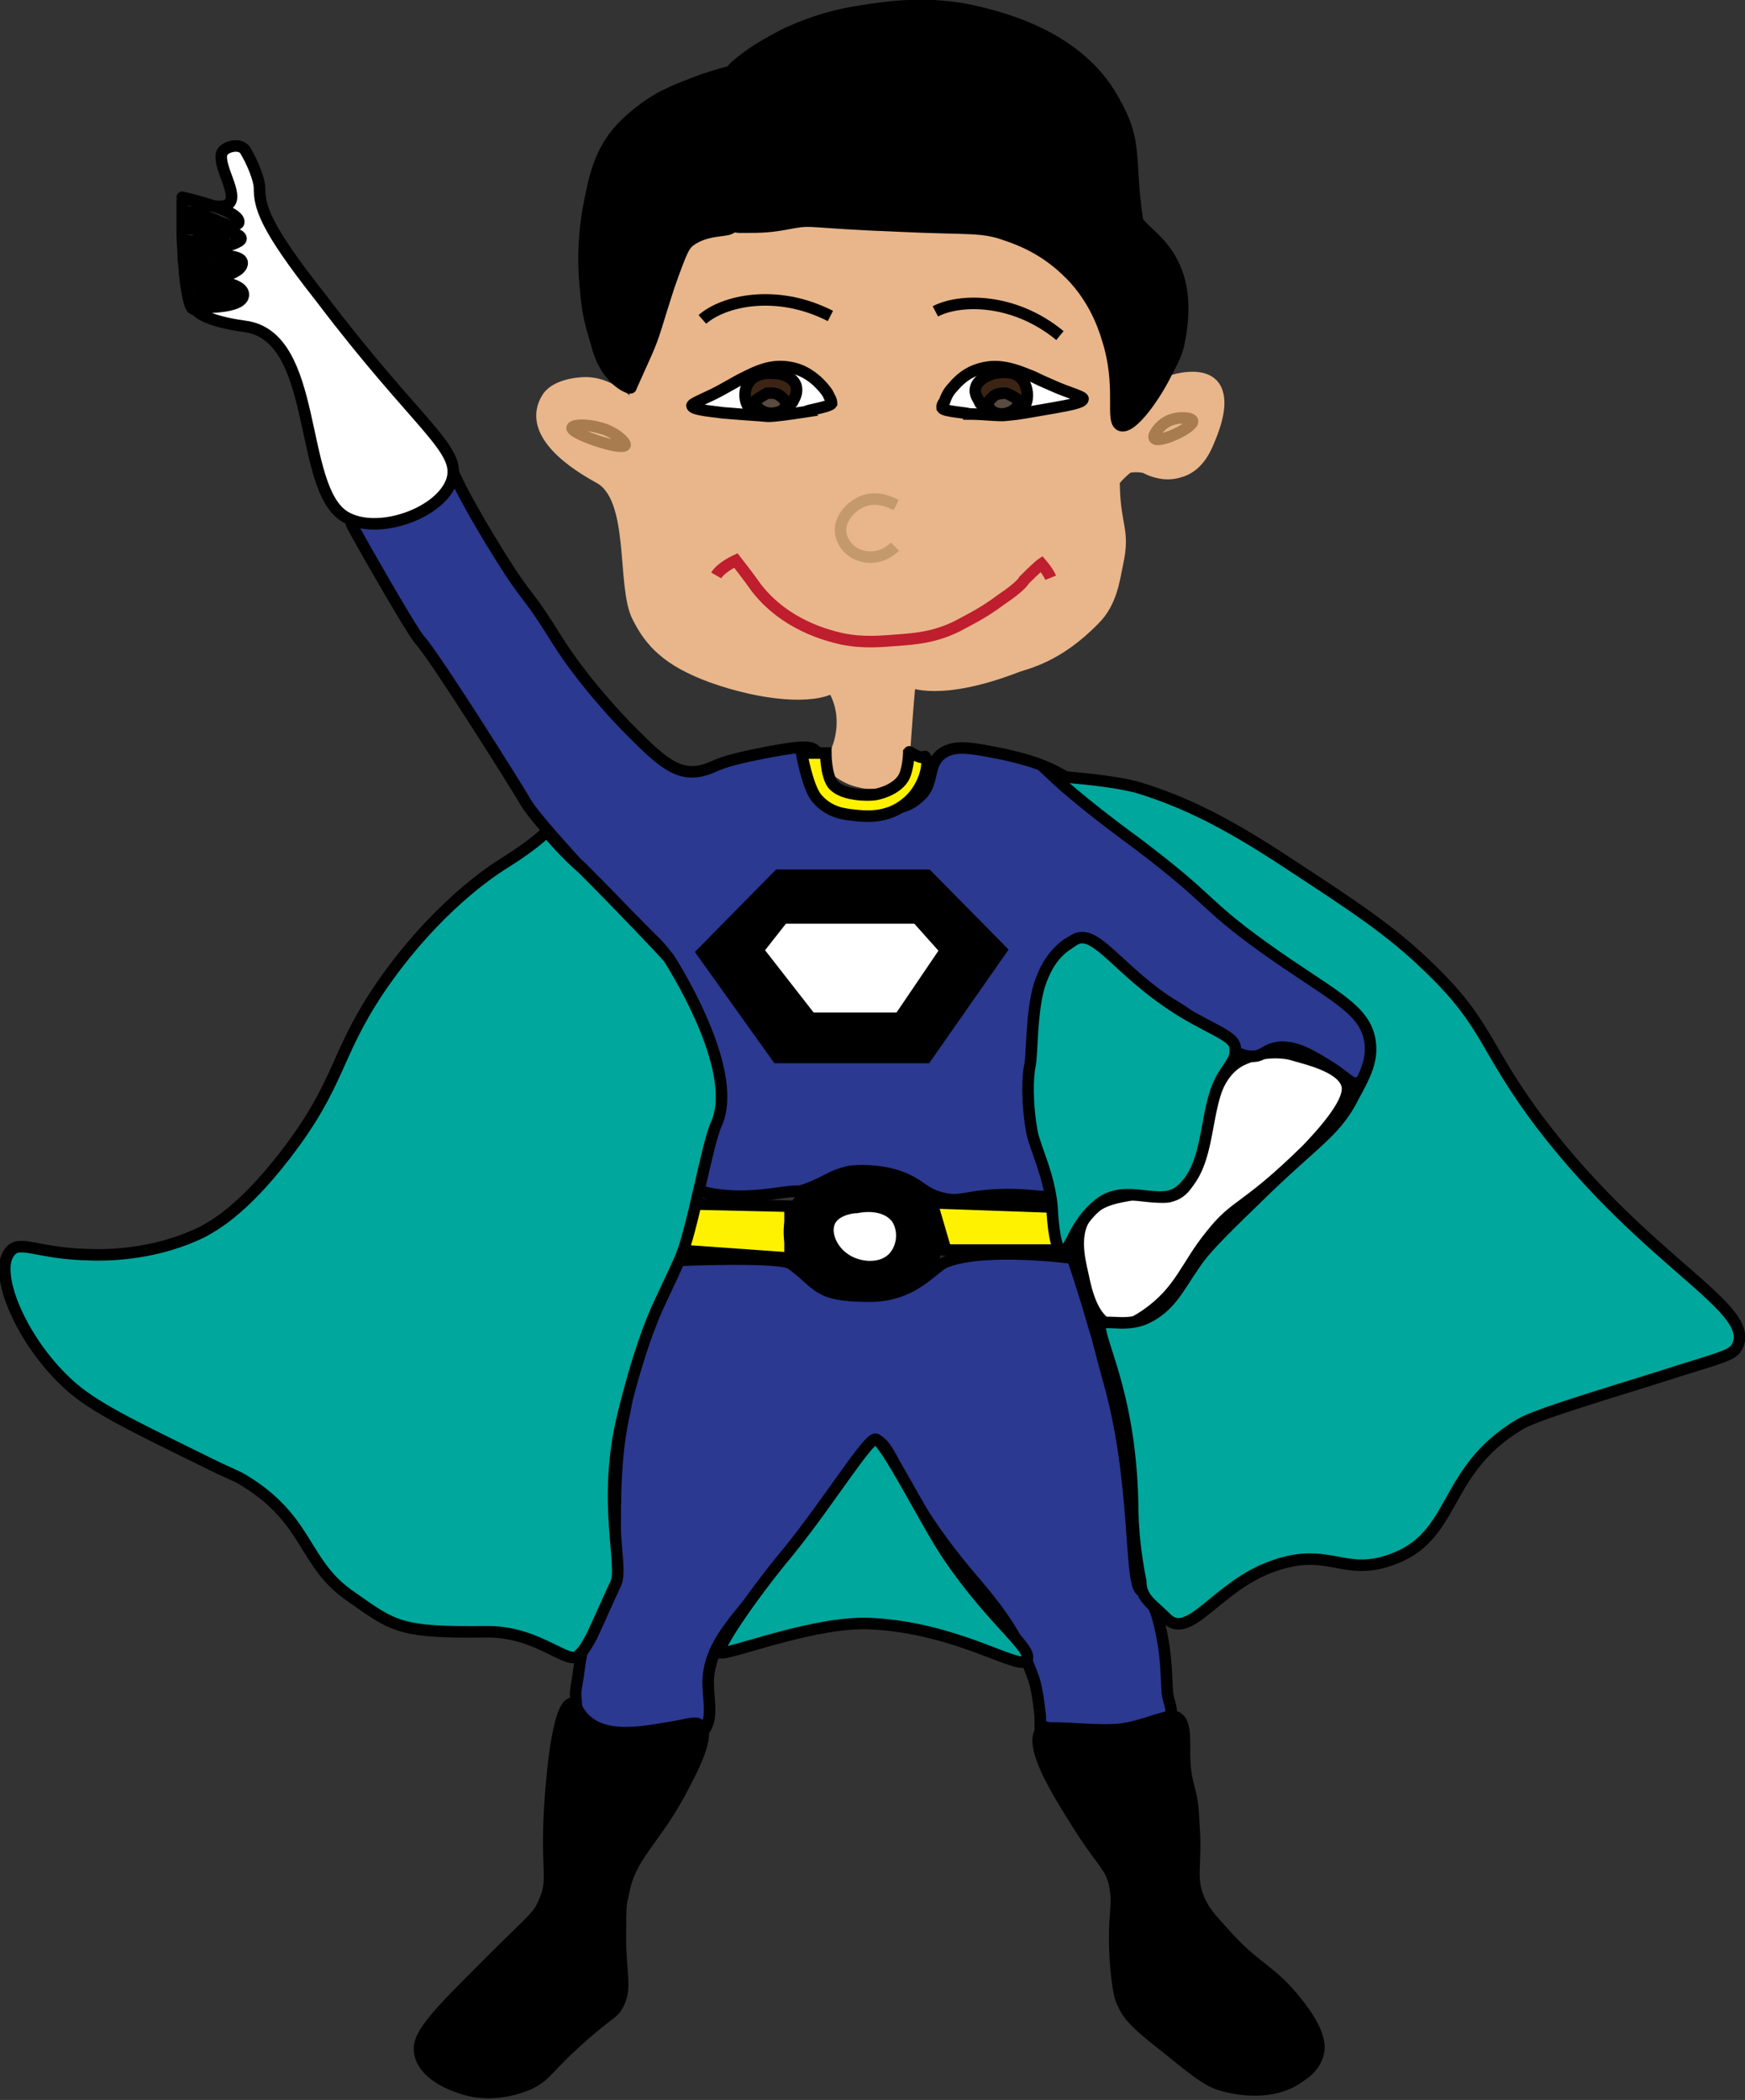 <?xml version="1.0" encoding="utf-8"?>
<!-- Generator: Adobe Illustrator 18.1.0, SVG Export Plug-In . SVG Version: 6.00 Build 0)  -->
<!DOCTYPE svg PUBLIC "-//W3C//DTD SVG 1.1//EN" "http://www.w3.org/Graphics/SVG/1.1/DTD/svg11.dtd">
<svg version="1.1" id="Layer_1" xmlns="http://www.w3.org/2000/svg" xmlns:xlink="http://www.w3.org/1999/xlink" x="0px" y="0px"
	 viewBox="0 0 151.3 182.1" enable-background="new 0 0 151.3 182.1" xml:space="preserve">
<rect x="0" y="0" width="151.3" height="182.1" fill="#333333" stroke="none"/>
<path fill="#E8B68A" stroke="#E8B68A" stroke-miterlimit="10" d="M78.3,67.1c0,0,0.3-5,0.6-8c0,0,2.6,1.3,9.3-1.3
	c0.8-0.3,3.5-0.8,6.7-4.1c1.5-1.5,1.7-3.5,2-4.9c0.6-2.8-0.2-3.1-0.3-6.5c0,0-0.7-0.2,1.1-1.7c0.2-0.2,1.4-0.2,1.7,0
	c0.6,0.3,1.7,0.7,2.9,0.3c1.8-0.5,2.4-2.4,2.8-3.4c0.3-0.8,1.1-3.1,0-4.2c-0.8-0.8-2.4-0.6-3.4-0.3c-3.1,1.1-3.5,5-4.5,4.8
	c-0.8-0.1,0.2-1.7-0.9-6.2c-0.3-1.3-0.2-1.6-1.6-4.2c-1-1.8-2.1-4.1-3.7-5.2c-1.8-1.1-3.5-2.2-8.2-2.5c-5.2-0.4-6-0.1-11.7-0.3
	c-2.4-0.1-5.9-0.1-11,2.2c-1.9,0.9-3.1,8.3-3.9,9.3c-2.6,3.6,0,4.4-0.2,5.4c0,0,0,0,0,0c-0.2,0.1-1.1-1.2-2.2-2
	c-0.3-0.2-1.5-1.1-3-1.1c-1,0-2.8,0.3-3.4,1.4c-1.5,2.6,1.4,5.1,4.5,6.8c3.3,1.7,2,9.4,3.4,12.1c1.1,2.2,2.6,3.8,6.4,5.2
	c4.5,1.6,8.7,1.9,10.5,0.9c0,0,0,0,0,0c1.7,2.8,0.3,5.6,0.3,5.6c0,0.3,0,0.9,0,1.6c0.4,0.3,1.1,0.8,2.1,1c0.3,0.1,0.6,0.1,1,0.1
	C77.2,68,78.3,67.1,78.3,67.1z"/>
<path fill="none" stroke="#A97C50" stroke-miterlimit="10" d="M100.1,38c-0.2-0.2,0.4-1.1,1.2-1.5c0.9-0.4,2-0.3,2.1,0
	C103.5,37.1,100.4,38.5,100.1,38z"/>
<path fill="none" stroke="#A97C50" stroke-miterlimit="10" d="M54.2,38.6c0.1-0.2-0.9-1.2-2.2-1.5c-1-0.3-2.3-0.3-2.4,0
	C49.5,37.6,53.9,39.1,54.2,38.6z"/>
<line fill="none" stroke="#000000" stroke-miterlimit="10" x1="82.7" y1="29" x2="82.7" y2="29"/>
<path stroke="#000000" stroke-miterlimit="10" d="M51.9,30.4c-0.4-1.5-0.9-2.6-1.1-5.1c-0.2-1.8-0.3-4.1,0.2-7.1
	c0.5-2.6,0.9-4.9,2.8-7c1.4-1.5,3-2.5,3.8-2.9c1-0.5,1.8-0.8,3.4-1.4c1.5-0.5,2.6-0.8,2.4-0.6c-0.4,0.5-2.8,3.1-3,7.2
	c-0.1,0.8-0.2,2.6,0.9,4c1,1.3,2.3,1.6,2.2,2.1c-0.1,0.6-2.1,0.1-3.7,1.3c-0.5,0.4-0.7,0.8-1.8,3.9c-1.2,3.7-1.2,4.1-2,5.9
	c-0.4,0.9-1.3,2.9-1.3,2.9v0C54.8,33.8,52.8,33.2,51.9,30.4z"/>
<path stroke="#000000" stroke-miterlimit="10" d="M68,3c1.3-0.6,3.3-1.5,6.4-2c2.5-0.4,6.2-1,10.6,0.1c2,0.5,8.5,2.1,11.5,7.5
	c2.2,3.8,1.3,4.9,2.1,10.4c0.2,1.3,5.3,2.8,3.6,10.8c-0.2,1-0.7,1.8-1,2.4c-0.9,1.9-3,5-4,4.7c-1-0.3,0.2-3.3-1.2-7.6
	c-0.3-1-1.2-3.7-3.6-5.9c-1.9-1.8-3.9-2.6-5.1-3c-2.2-0.8-3.1-0.5-9.4-0.8c-7.7-0.3-7.4-0.6-9.1-0.3c-2.1,0.4-2.6,0.4-4.6,0.4
	c-1.6,0-2.9-1.7-3.2-2.2c-1.5-2.9-0.5-6,0-7.3c0.3-1,1.1-2.7,2.7-4.4C65.3,4.4,66.7,3.7,68,3z"/>
<path fill="#FFFFFF" stroke="#000000" stroke-miterlimit="10" d="M116.8,94.1c0.3,1.1-1.1,3.1-3.5,5.6c-5.4,5.3-6.1,4.6-8.3,7.4
	c-2.2,2.7-2.6,4.8-5.6,6.9c-1.3,0.9-2.2,1.2-3,1c-1.6-0.5-2.2-2.9-2.5-4.4c-0.4-1.7-0.8-3.7,0.3-5.2c0.9-1.2,2.3-1.5,3.4-1.7
	c2.3-0.5,2.9,0.4,4,0c3.5-1,1.9-9.8,6.1-11.8c1.7-0.8,3.6-0.7,4.5-0.4C113.2,91.8,116.4,92.5,116.8,94.1z"/>
<path fill="#2B3990" stroke="#000000" stroke-miterlimit="10" d="M81.6,65.4c1.2-0.9,2.8-0.5,5.4,0c1.2,0.3,2.9,0.6,4.9,1.7
	c3,1.6,4.5,3.4,7.3,5.6c3.9,3,6.8,6.5,10.6,9.5c0.1,0,3.2,1.7,6.7,4.6c1,0.8,2,1.7,2.4,3.2c0.4,1.6-0.2,3.6-1.2,3.9
	c-0.6,0.2-1-0.6-2.9-1.7c-1.3-0.8-2.4-1.4-3.7-1.4c-1.4,0.1-1.5,0.8-2.5,0.8c-1.9,0.1-4.5-2.8-5.9-3.8c-1.3-0.9-3.1-1.7-5.2-3.8
	c-1-1-1.5-1.3-2-1.7c-0.9-0.8-2.5-1.7-4.3,1c-1.1,1.8-0.7,5.7-0.7,7.9c0,1.5-0.1,5.2,0.6,7.9c0,0,0.1,0.6,0.7,2.8l0.4,1.7
	c-0.3,0.6-2.3-0.1-5.4,0c-3.1,0.1-3.5,0.7-5.1,0.3c-1.7-0.4-1.8-1.2-3.8-1.9c-1.7-0.6-3.8-0.5-4.3-0.4c-1.7,0.4-1.9,0.9-3.9,1.6
	c-0.6,0.2-0.3,0-1.8,0.2c-2.6,0.4-4.2,0.4-5.7,0.2c-1.4-0.2-1.6-0.4-1.7-0.5c-0.7-0.9,0.2-2.4,0.9-5.4c0.2-0.9,0.9-3.2,0.2-5.9
	c-0.3-1.1-0.3-2.7-1.7-5.3c-1.6-3.1-2.2-3.9-3.1-4.8c-0.6-0.6,0,0-2.5-2.5c-2.5-2.5-2.3-2.1-3.6-3.6c-1.2-1.3-4.4-4.8-5.1-6
	c-0.5-0.9-7.7-12.4-9.2-14.1c-0.8-0.9-5.6-9.4-5.8-9.8c-1.2-2,4.1-0.5,3.5-0.6c-2.9-0.2,0.9-1.3,3.3-2c2-0.6,0.7-5,1.4-3.3
	c0.9,2.4,3.3,6.5,5.5,9.9c1.9,2.8,1.5,1.8,4,5.8c2.2,3.5,5.3,6.8,6.4,7.9c2.9,2.9,4.4,4.3,7.1,3.1c1.1-0.5,2.3-0.8,4.9-1.3
	c3.1-0.6,3.6-0.4,3.9-0.2c1.1,0.8,0.2,2.3,1.3,3.7c1.2,1.4,3.3,1.5,4,1.5c0.8,0,2.5,0.1,3.7-1C81.1,68,80.3,66.5,81.6,65.4z"/>
<polygon stroke="#000000" stroke-miterlimit="10" points="80.4,75.9 86.8,82.4 80.3,91.7 67.4,91.7 60.9,82.6 67.5,75.9 "/>
<polygon fill="#FFFFFF" stroke="#000000" stroke-miterlimit="10" points="82,82.4 78,88.3 70.3,88.3 65.7,82.4 67.9,79.6 79.5,79.6 
	"/>
<path fill="#FFF200" stroke="#000000" stroke-miterlimit="10" d="M92,104.7c0.3,1.2,0.7,2.5,1,3.7l-11,0l-1.2-4.1L92,104.7z"/>
<polygon fill="#FFF200" stroke="#000000" stroke-miterlimit="10" points="68.5,104.6 68.5,109.1 58.6,108.4 59.8,104.4 "/>
<path stroke="#000000" stroke-miterlimit="10" d="M80.5,105.1c0.1,0.3,1.3,2.4,0.3,4.4c-1.2,2.6-4.9,2.7-5.6,2.7c-0.8,0-4.7,0-6.2-3
	c-0.1-0.1-1.2-2.4,0-4.6c1.6-3,6.1-2.4,6.6-2.4C76.4,102.3,79.2,102.7,80.5,105.1z"/>
<path fill="#FFFFFF" stroke="#000000" stroke-miterlimit="10" d="M77.8,105.7c0.6,1,0.5,2.3-0.2,3.2c-1.1,1.4-3.5,1.1-4.7,0
	c-0.7-0.6-1.4-1.8-1-2.9c0.4-1,1.8-1.3,2.4-1.3C74.8,104.6,76.8,104.3,77.8,105.7z"/>
<path fill="#2B3990" stroke="#000000" stroke-miterlimit="10" d="M93,109.1c0,0,1,2.9,1.9,6.1c0.2,0.5,0.8,3,1.2,4.4
	c2.5,8.7,1.8,17.4,2.8,18.3c1.3,1.2,1.4,2,1.8,3.7c0.4,2,0.4,3.1,0.5,4.9c0,0.9,0.5,1.6,0.3,2.2c-0.2,0.9-1.6,1.2-2.5,1.5
	c-0.5,0.1-2.8,0.5-4.6,0.4c-1.9-0.1-4.2-1-4.2-1l0-0.7c0,0-0.2-2.3-0.6-3.4c-1.2-3.4-2.8-5.6-4.9-8.1c-6.8-7.8-7.2-12-8.7-12.5
	c0,0-2.8,4.2-10.4,13.3c-2.3,2.8-4.1,4.7-4.2,7.6c0,1.7,0.5,3.4-0.5,4.4c-0.2,0.2-0.6,0.5-3.2,0.7c-4.6,0.3-6-0.6-6.4-0.8
	c-0.5-0.3-1.3-0.9-1.3-1.7c0-0.8-0.2-1.4,0-2.3c0.4-2.3,0.2-2.9,1.4-5c0.5-0.9,0.9-2.1,1.4-3.2c1.1-2.3-0.1-8.9,1.3-15.2
	c0.8-3.5,0.1-6.3,1.3-7.4c1.9-1.9,3.3-6,3.3-6s9-0.4,9.9,0.3c2.5,1.8,2.1,2.8,6.8,2.8c4,0,5.6-2.7,6.7-3
	C85.5,108.1,93,109.1,93,109.1z"/>
<path stroke="#000000" stroke-miterlimit="10" d="M102.7,152.3c0-1.6,0.1-3-0.7-3.4c-0.4-0.2-0.8,0-1.9,0.3
	c-1.2,0.4-2.5,0.8-3.7,0.8c-2,0.1-5.8-0.4-6.1,0c-1.1,1.3,1.2,5.1,2.9,7.8c2.4,3.9,3.2,4,3.5,5.9c0.3,1.8-0.2,2.1,0,6.1
	c0.2,2.9,0.5,3.7,0.7,4c0.3,0.7,0.8,1.5,3.4,3.5c2.6,2.1,3.9,3.2,5.1,3.5c0.3,0.1,4.2,1.3,6.9-0.8c0.5-0.3,1.3-1,1.5-2
	c0.1-0.4,0.3-1.7-1.9-4.4c-2.2-2.8-3.6-2.9-6.4-6.1c-1.1-1.2-1.6-1.8-2-2.7c-0.9-2-0.2-2.9-0.5-6.7
	C103.4,154.8,102.8,155.3,102.7,152.3z"/>
<path stroke="#000000" stroke-miterlimit="10" d="M59.2,155c0.9-1.7,2.4-4.6,1.5-5.4c-0.4-0.4-1.1,0-3.2,0.3
	c-2.3,0.4-4.8,0.7-6.4-0.5c-1.1-0.8-1.1-1.7-1.5-1.7c-1.3,0.1-1.8,7.1-1.9,8.6c-0.4,6.1,0.4,6.5-0.5,8.6c-0.6,1.5-1.2,1.6-6.4,6.9
	c-3.8,3.8-4.6,5-4.4,6.2c0.3,1.9,2.8,2.8,3.4,3c2.9,1.1,5.6-0.1,6.1-0.3c1.6-0.8,1.4-1.3,4.7-4.2c2.4-2.1,2.6-1.9,3-2.7
	c0.8-1.6,0.1-2.6,0.2-6.7c0-1.3,0-2,0.2-2.7C54.6,160.8,56.7,159.8,59.2,155z"/>
<path fill="#00A79D" stroke="#000000" stroke-miterlimit="10" d="M47.4,72.1c0,0-0.9,1-3.6,2.7c-2.3,1.4-6.9,5-11,11.1
	c-3.8,5.7-3.3,8.1-8.1,14.3c-3.7,4.8-6.2,6.1-7.1,6.6c-3.8,1.9-7.9,2.1-10,2c-4.3-0.1-5.9-1.3-6.7-0.3c-1.6,1.7,0.9,7.8,5.1,11.6
	c2.1,1.9,5.2,3.4,11.3,6.4c3.2,1.6,2.9,1.3,3.9,1.9c5.7,3.5,5,7.2,9.3,10.1c3.7,2.6,4.2,3.1,11.8,3c4.5,0,7.1,3.1,7.9,2
	c0.2-0.2,0.4-0.3,1.1-1.6c0.8-1.7,1.3-2.9,2.1-4.6c0.7-1.5-1.2-7.1,0.6-14.5c0.8-3.3,1.8-6.7,3-9.4c1.9-4.1,0.5-1,1.9-4.1
	c1.1-2.3,2.4-10.1,3.2-11.8c2-4.4-3.1-12.8-4.1-14.4c-0.4-0.5-4.3-4.6-7.5-7.8C49.2,74.2,47.8,72.6,47.4,72.1z"/>
<path fill="#00A79D" stroke="#000000" stroke-miterlimit="10" d="M62.4,143.3c0.4,0.4,8.2-2.8,13.2-2.5c7.5,0.4,12.8,4.1,13.4,3.2
	c0.7-1-2.8-3.2-6.8-9.1c-1.9-2.8-5.5-10.1-6.3-10.1c-0.7,0-4.1,5.5-7.5,9.7C64.9,138.7,62.1,143,62.4,143.3z"/>
<path fill="#00A79D" stroke="#000000" stroke-miterlimit="10" d="M101.1,140.3c2,2.1,4.4-2.8,9.3-4.5c4.8-1.7,6,0.9,10.1-0.5
	c5.9-2,4.4-7.7,11.3-11.8c1.2-0.7,4.7-1.8,11.8-4c5.9-1.9,6.7-1.9,7.1-2.9c1.3-3.3-7.8-7.1-16.9-18.9c-5.2-6.8-4.6-8.7-9.9-13.8
	c-3.4-3.3-6.5-5.3-12.6-9.3c-4.9-3.2-8.4-5-12.6-6.3c-2.5-0.7-7.4-1-7.4-1s2.3,2.2,7.1,5.7c6.9,5.2,5.7,5.2,11.1,9.1
	c6,4.3,8.9,5.3,9.3,8.3c0.2,1.5-0.4,2.8-1.4,4.6c-1.5,3-3,3.7-7.4,7.9c-3.6,3.5-5.4,5.2-6.4,6.7c-1.4,2-2.1,3.7-4.2,4.7
	c-2.1,1-4.3-0.3-4,1c0.3,1.9,2.6,6.3,2.8,15c0,2.1,0.2,4.3,0.7,6.8C98.9,138.6,99.9,139.1,101.1,140.3z"/>
<g>
	<path fill="#00A79D" stroke="#000000" stroke-miterlimit="10" d="M93,81.6c1.8-1.3,3.5,2,8.1,5.2c3.4,2.4,6,2.9,6,4.1
		c0,0.8,0,0.8-1,2.3c-1.8,2.8-1,7.7-3.7,10c-1.8,1.6-4.7-0.7-7.1,1.2c-2.2,1.7-2.5,4.2-3.2,4.1c-0.6-0.1-0.8-2.2-0.9-4
		c-0.3-2.7-1.3-4.6-1.7-6.2c-0.5-2.7-0.4-5-0.2-5.9c0.2-0.8,0.1-4.5,0.8-6.9C91,82.7,92.3,82.1,93,81.6z"/>
</g>
<path fill="#FFF200" stroke="#000000" stroke-miterlimit="10" d="M80.2,65.6c0-0.1,0,0.3-0.8-0.1c-0.7-0.4-0.6-0.3-0.6-0.3
	s0,1-0.3,1.9c-0.4,1.2-2,1.7-2.6,1.8c-0.6,0.1-2.9,0.1-3.7-0.9c-0.6-0.8-0.6-2.7-0.6-2.7l-2.1,0c0,0,0.5,2.9,1.3,3.9
	c1.1,1.3,2.4,1.4,3.3,1.5c0.9,0.1,2.8,0.3,4.4-1C80.1,68.5,80.7,66.1,80.2,65.6z"/>
<path fill="none" stroke="#000000" stroke-miterlimit="10" d="M81.1,27c2.1-1.1,6.8-1.2,10.8,2.1"/>
<g>
	<path fill="none" stroke="#C49A6C" stroke-miterlimit="10" d="M77.7,43.8c-0.2-0.1-1.4-0.8-2.7-0.4c-1.2,0.4-2.3,1.6-2.1,2.9
		c0.2,1,1,1.7,1.8,1.9c1,0.3,2.1,0,2.9-0.8"/>
</g>
<path fill="none" stroke="#BE1E2D" stroke-miterlimit="10" d="M62.1,49.9c0.4-0.7,1.7-1.3,1.7-1.3s1.1,1.4,1.8,2.4
	c2.5,3.2,6.1,4.1,7.4,4.4c2,0.4,3.5,0.2,5,0.1c1.2-0.1,3-0.2,5-1.2c1.1-0.6,2.2-1.1,3.8-2.3c1.8-1.2,2-1.7,2-1.7
	c1.2-1.2,1.5-1.4,1.5-1.4s0.6,0.7,0.8,1.2"/>
<g>
	<path fill="#FFFFFF" stroke="#000000" stroke-miterlimit="10" d="M81.7,35.4c0-0.1-0.1-0.2,0.2-0.6c0.1-0.3,0.3-0.8,0.7-1.2
		c0.1-0.1,0.9-1.2,2.3-1.6c1.3-0.4,2.5-0.2,4,0.4c1.3,0.5,0.4,0.2,2.5,1.1c1.1,0.5,2.6,0.9,2.5,1.1c0,0.3-1,0.5-2.7,0.8
		c-2.4,0.4-2.7,0.5-3.9,0.6c-0.6,0.1-2-0.1-3.3-0.1C84,35.8,81.9,35.7,81.7,35.4z"/>
	<path fill="#3C2415" stroke="#000000" stroke-miterlimit="10" d="M84.6,33.6c0.2-0.8,1.3-1.1,1.5-1.2c0.2,0,1.8-0.5,2.6,0.6
		c0.4,0.6,0.5,1.5,0.2,2.1C88,36.4,85.5,35.7,85,35c-0.1-0.2-0.2-0.4-0.2-0.4C84.6,34.3,84.5,33.9,84.6,33.6z"/>
	<path fill="#594A42" stroke="#000000" stroke-miterlimit="10" d="M86.1,34.4c0.3-0.3,0.8-0.3,1.1-0.3c0.2,0,1.2,0.6,1.2,0.7
		c-0.1,0.5-0.6,0.9-1,1c-0.5,0.2-1.3,0.1-1.6-0.4C85.5,34.9,85.8,34.7,86.1,34.4z"/>
</g>
<g>
	<path fill="#FFFFFF" stroke="#000000" stroke-miterlimit="10" d="M72.1,35c0-0.1,0-0.3-0.2-0.6c-0.1-0.3-0.4-0.7-0.8-1.1
		c-0.1-0.1-1-1.1-2.4-1.4c-1.4-0.3-2.5,0-3.9,0.7c-1.2,0.6-0.4,0.2-2.4,1.3c-1.1,0.6-2.5,1.1-2.4,1.3c0.1,0.3,1.1,0.4,2.7,0.6
		c2.4,0.2,2.8,0.2,3.9,0.3c0.6,0,2-0.2,3.3-0.4C69.8,35.6,71.9,35.3,72.1,35z"/>
	<path fill="#3C2415" stroke="#000000" stroke-miterlimit="10" d="M69,33.4c-0.3-0.8-1.4-1-1.6-1c-0.2,0-1.8-0.3-2.5,0.8
		c-0.4,0.6-0.4,1.5,0,2.1c0.9,1.2,3.3,0.3,3.8-0.4c0.1-0.2,0.2-0.4,0.2-0.4C69.1,34.1,69.1,33.7,69,33.4z"/>
	<path fill="#594A42" stroke="#000000" stroke-miterlimit="10" d="M67.6,34.3c-0.4-0.3-0.9-0.2-1.1-0.2c-0.2,0.1-1.2,0.7-1.1,0.8
		c0.2,0.5,0.7,0.8,1.1,0.9c0.5,0.1,1.3,0,1.6-0.5C68.2,34.8,68,34.6,67.6,34.3z"/>
</g>
<path fill="none" stroke="#000000" stroke-miterlimit="10" d="M60.9,27.7c1.8-1.6,6.4-2.7,11.1-0.3"/>
<path fill="#FFFFFF" stroke="#000000" stroke-miterlimit="10" d="M29.9,44.8c-4.1-2.5-2.2-15.7-8.7-16.5c-3.6-0.5-4.3-1.4-4.3-1.6
	c0-0.1,4.3,0.2,4.2-1.2c-0.1-1.3-4.6-1.3-4.6-1.2c0,0.2,4.5-0.2,4.5-1.5c0-1.1-4.9-0.5-4.9-0.6c0,0,4.8-0.9,4.8-1.5
	c0-0.9-5-0.8-5-0.9c0-0.1,4.7,0.1,4.8-0.5c0.2-1.1-5-2.2-4.9-2.2c0.1,0,3.4,1.4,4.1,0.5c0.7-0.8-0.9-3-0.7-4.2
	c0.1-0.7,1.7-1.1,2.1-0.3c0.6,1,1.2,2.5,1.2,3.2c0,1.6,0.4,3.3,5.3,9.5C36.2,36.9,40,38.9,39.2,41.6C38.3,44.5,32.7,46.5,29.9,44.8z
	"/>
<path fill="none" stroke="#000000" stroke-miterlimit="10" d="M15.8,17.3c0,1,0,1.9,0,2.8c0,0.9,0.1,1.7,0.1,2.4
	c0.1,0.8,0.1,1.4,0.2,2c0.2,1.4,0.4,2.3,0.7,2.3"/>
<g>
	<g>
		<path d="M16.1,18.1c0,0.3-0.1,1,0.1,1.4c0.2,0.3,0.4,0.1,0.7,0.1c0.5,0,0.9,0.2,1.4,0.2c0.5,0,1-0.1,1.5-0.3
			c0.2-0.1,0.2-0.4,0-0.5c-0.6-0.2-1.2-0.5-1.7-0.7c-0.4-0.2-1-0.5-1.4-0.4c-0.1,0-0.2,0.1-0.2,0.2c-0.1,0.4-0.2,0.9,0.3,1
			c0.2,0.1,0.4,0,0.6,0.1c0.2,0,0.4,0.1,0.5,0.2c0.3,0.1,0.6,0.2,1,0.2c0.3,0,0.3-0.4,0.1-0.5c-0.6-0.3-1.3-0.6-2-0.7
			c-0.3,0-0.5,0.4-0.1,0.5c0.7,0.1,1.3,0.4,2,0.7c0-0.2,0-0.3,0.1-0.5c-0.5,0.1-0.9-0.2-1.4-0.4c-0.1,0-0.3-0.1-0.4-0.1
			c-0.2-0.1-0.2,0-0.1,0.1c0-0.2,0-0.3,0-0.5c-0.1,0.1-0.2,0.1-0.2,0.2c0.5,0,1.2,0.4,1.6,0.5c0.5,0.2,0.9,0.4,1.4,0.6
			c0-0.2,0-0.3,0-0.5c-0.8,0.3-1.6,0.3-2.4,0.1c-0.2-0.1-0.4,0-0.6-0.1c-0.3,0-0.1,0.1-0.1-0.1c0-0.3,0-0.6,0-0.8
			C16.6,17.8,16.1,17.8,16.1,18.1L16.1,18.1z"/>
	</g>
</g>
<g>
	<g>
		<path d="M16.1,20.6c0,0.4,0.1,0.9,0.1,1.3c0,0.2,0.3,0.4,0.5,0.1c0.2-0.4,1.2-0.4,1.6-0.5c0.5-0.1,1-0.3,1.5-0.4
			c0.2-0.1,0.2-0.3,0.1-0.4c-0.4-0.5-1.1-0.4-1.7-0.4c-0.4,0-1.5-0.2-1.7,0.3c-0.1,0.3,0.1,0.7,0.5,0.8c0.4,0,0.8-0.1,1.2-0.1
			c0.4,0,0.8,0,1.2-0.1c0.3-0.1,0.2-0.6-0.1-0.5c-0.5,0.1-0.9,0.1-1.4,0.1c-0.2,0-0.3,0-0.5,0c-0.1,0-0.5,0-0.4,0.1
			c0.7,0.1,2-0.4,2.6,0.2c0-0.1,0.1-0.3,0.1-0.4c-0.7,0.2-1.5,0.4-2.2,0.5c-0.5,0.1-0.9,0.1-1.1,0.6c0.2,0,0.3,0.1,0.5,0.1
			c0-0.4-0.1-0.9-0.1-1.3C16.6,20.3,16.1,20.3,16.1,20.6L16.1,20.6z"/>
	</g>
</g>
<g>
	<g>
		<path d="M17.6,21c0.2,0,0.6-0.1,0.8,0c0.1,0,0.2,0.2,0.3,0.2c0.2,0.1,0.4,0,0.6,0c0.2,0,0.5,0,0.8-0.1c0.1,0,0.2-0.1,0.2-0.2
			c0,0,0,0,0,0c0-0.1-0.1-0.2-0.1-0.2c0,0,0,0,0,0C20,20.5,19.7,21,20,21.1c0,0,0,0,0,0c0-0.1-0.1-0.1-0.1-0.2c0,0,0,0,0,0
			c0.1-0.1,0.1-0.2,0.2-0.2c-0.2,0.1-0.5,0.1-0.7,0c-0.2,0-0.3,0-0.5-0.1c0,0-0.1-0.1-0.1-0.1c-0.3-0.1-0.7,0-1.1,0
			C17.3,20.5,17.3,21,17.6,21L17.6,21z"/>
	</g>
</g>
<g>
	<g>
		<path d="M16.5,21.6c0.1,0,0.2,0,0.3,0c0.3,0,0.3-0.5,0-0.5c-0.1,0-0.2,0-0.3,0C16.2,21.1,16.2,21.6,16.5,21.6L16.5,21.6z"/>
	</g>
</g>
<g>
	<g>
		<path d="M16.4,23.1c1.4,0,2.7,0,4.1,0c0-0.2,0-0.3-0.1-0.5c-0.8,0.2-1.7,0.5-2.5,0.7c-0.2,0.1-0.4,0.1-0.6,0.2
			c-0.1,0-0.2,0-0.3,0.1c-0.1,0.1-0.1,0.1-0.1-0.1c-0.4-0.3,0.6-0.1,0.8-0.1c0.4,0,0.8,0,1.2-0.1c0,0,0.6,0,0.6-0.1
			c0-0.1-0.5-0.1-0.6-0.1c-0.3,0-0.5,0.1-0.8,0.2c-0.1,0.1-0.3,0.2-0.4,0.2c-0.2,0.1-0.3,0.1-0.5-0.1c-0.3,0-0.4-0.1-0.2-0.2
			c0,0.2,0,0.3,0.1,0.5c0.1,0,0.1-0.1,0.2-0.1c0.3,0,0.3-0.5,0-0.5c-0.2,0-0.3,0-0.4,0.1c-0.1,0.1-0.2,0.4,0.1,0.5
			c0.5,0.1,0.8-0.4,0.3-0.7c-0.4-0.3-0.7,0-0.8,0.4c-0.1,0.8,0.7,0.9,1.3,0.7c0.3-0.1,0.5-0.2,0.7-0.3c0.3-0.1,0.6-0.1,0.9-0.1
			c0.2,0,0.5-0.1,0.7-0.3c0.3-0.6-0.5-0.6-0.9-0.6c-0.7,0-1.4,0.1-2.2,0.1C16.9,22.9,16.6,22.8,16.4,23.1c-0.2,0.2,0.1,0.9,0.4,1
			c0.4,0.1,1.3-0.3,1.7-0.4c0.7-0.2,1.4-0.4,2.1-0.6c0.3-0.1,0.2-0.5-0.1-0.5c-1.4,0-2.7,0-4.1,0C16.1,22.7,16.1,23.2,16.4,23.1
			L16.4,23.1z"/>
	</g>
</g>
<g>
	<g>
		<path d="M16.6,25.2c0.8,0,1.6,0,2.3,0c0.4,0,0.8,0.1,1.2,0.2c0.2,0.1,0.2,0,0-0.1c-0.2,0.1-0.4,0.2-0.7,0.3
			c-0.3,0.1-0.7,0.2-1,0.3c-0.1,0-1.6,0.3-1.3-0.3c0.1-0.2,1.2-0.2,1.4-0.2c0.2,0,1.4,0,0.5,0.2c-0.3,0.1-0.5,0.1-0.8,0.1
			c-0.4,0.1-1.1,0.2-0.3,0c0.3-0.1,0.6-0.1,0.9-0.2c0.2,0.1,0.4,0,0.6-0.1c0,0,0,0-0.1,0c-0.4,0-0.7,0.1-1.1,0.2
			c-0.2,0-0.4,0.1-0.5,0.2c0,0.2,0.2,0.2,0.3,0.1c0.3,0,0.7-0.2,1-0.2c0.3,0,0.2-0.5-0.1-0.5c-0.5,0.1-2.2,0.2-1.5,1.1
			c0.1,0.1,0.2,0.1,0.2,0.1c0.7-0.2,1.4-0.3,2.1-0.5c0.2-0.1,0.4-0.1,0.4-0.3c0.1-0.7-1-0.6-1.4-0.5c-0.4,0.1-2,0-1.8,0.8
			c0.2,0.8,1.8,0.3,2.2,0.2c0.4-0.1,1.3-0.4,0.8-1c-0.2-0.3-0.7-0.3-1.1-0.3c-0.6,0-1.1,0.2-1.6,0.2c-0.7,0-0.7,0.9-0.3,1.3
			c0.5,0.5,1.9,0,2.5-0.1c0.3-0.1,1.9-0.5,1.2-1.1c-0.3-0.3-1.1-0.3-1.5-0.3c-0.8-0.1-1.7-0.1-2.5,0C16.3,24.8,16.3,25.3,16.6,25.2
			L16.6,25.2z"/>
	</g>
</g>
</svg>
